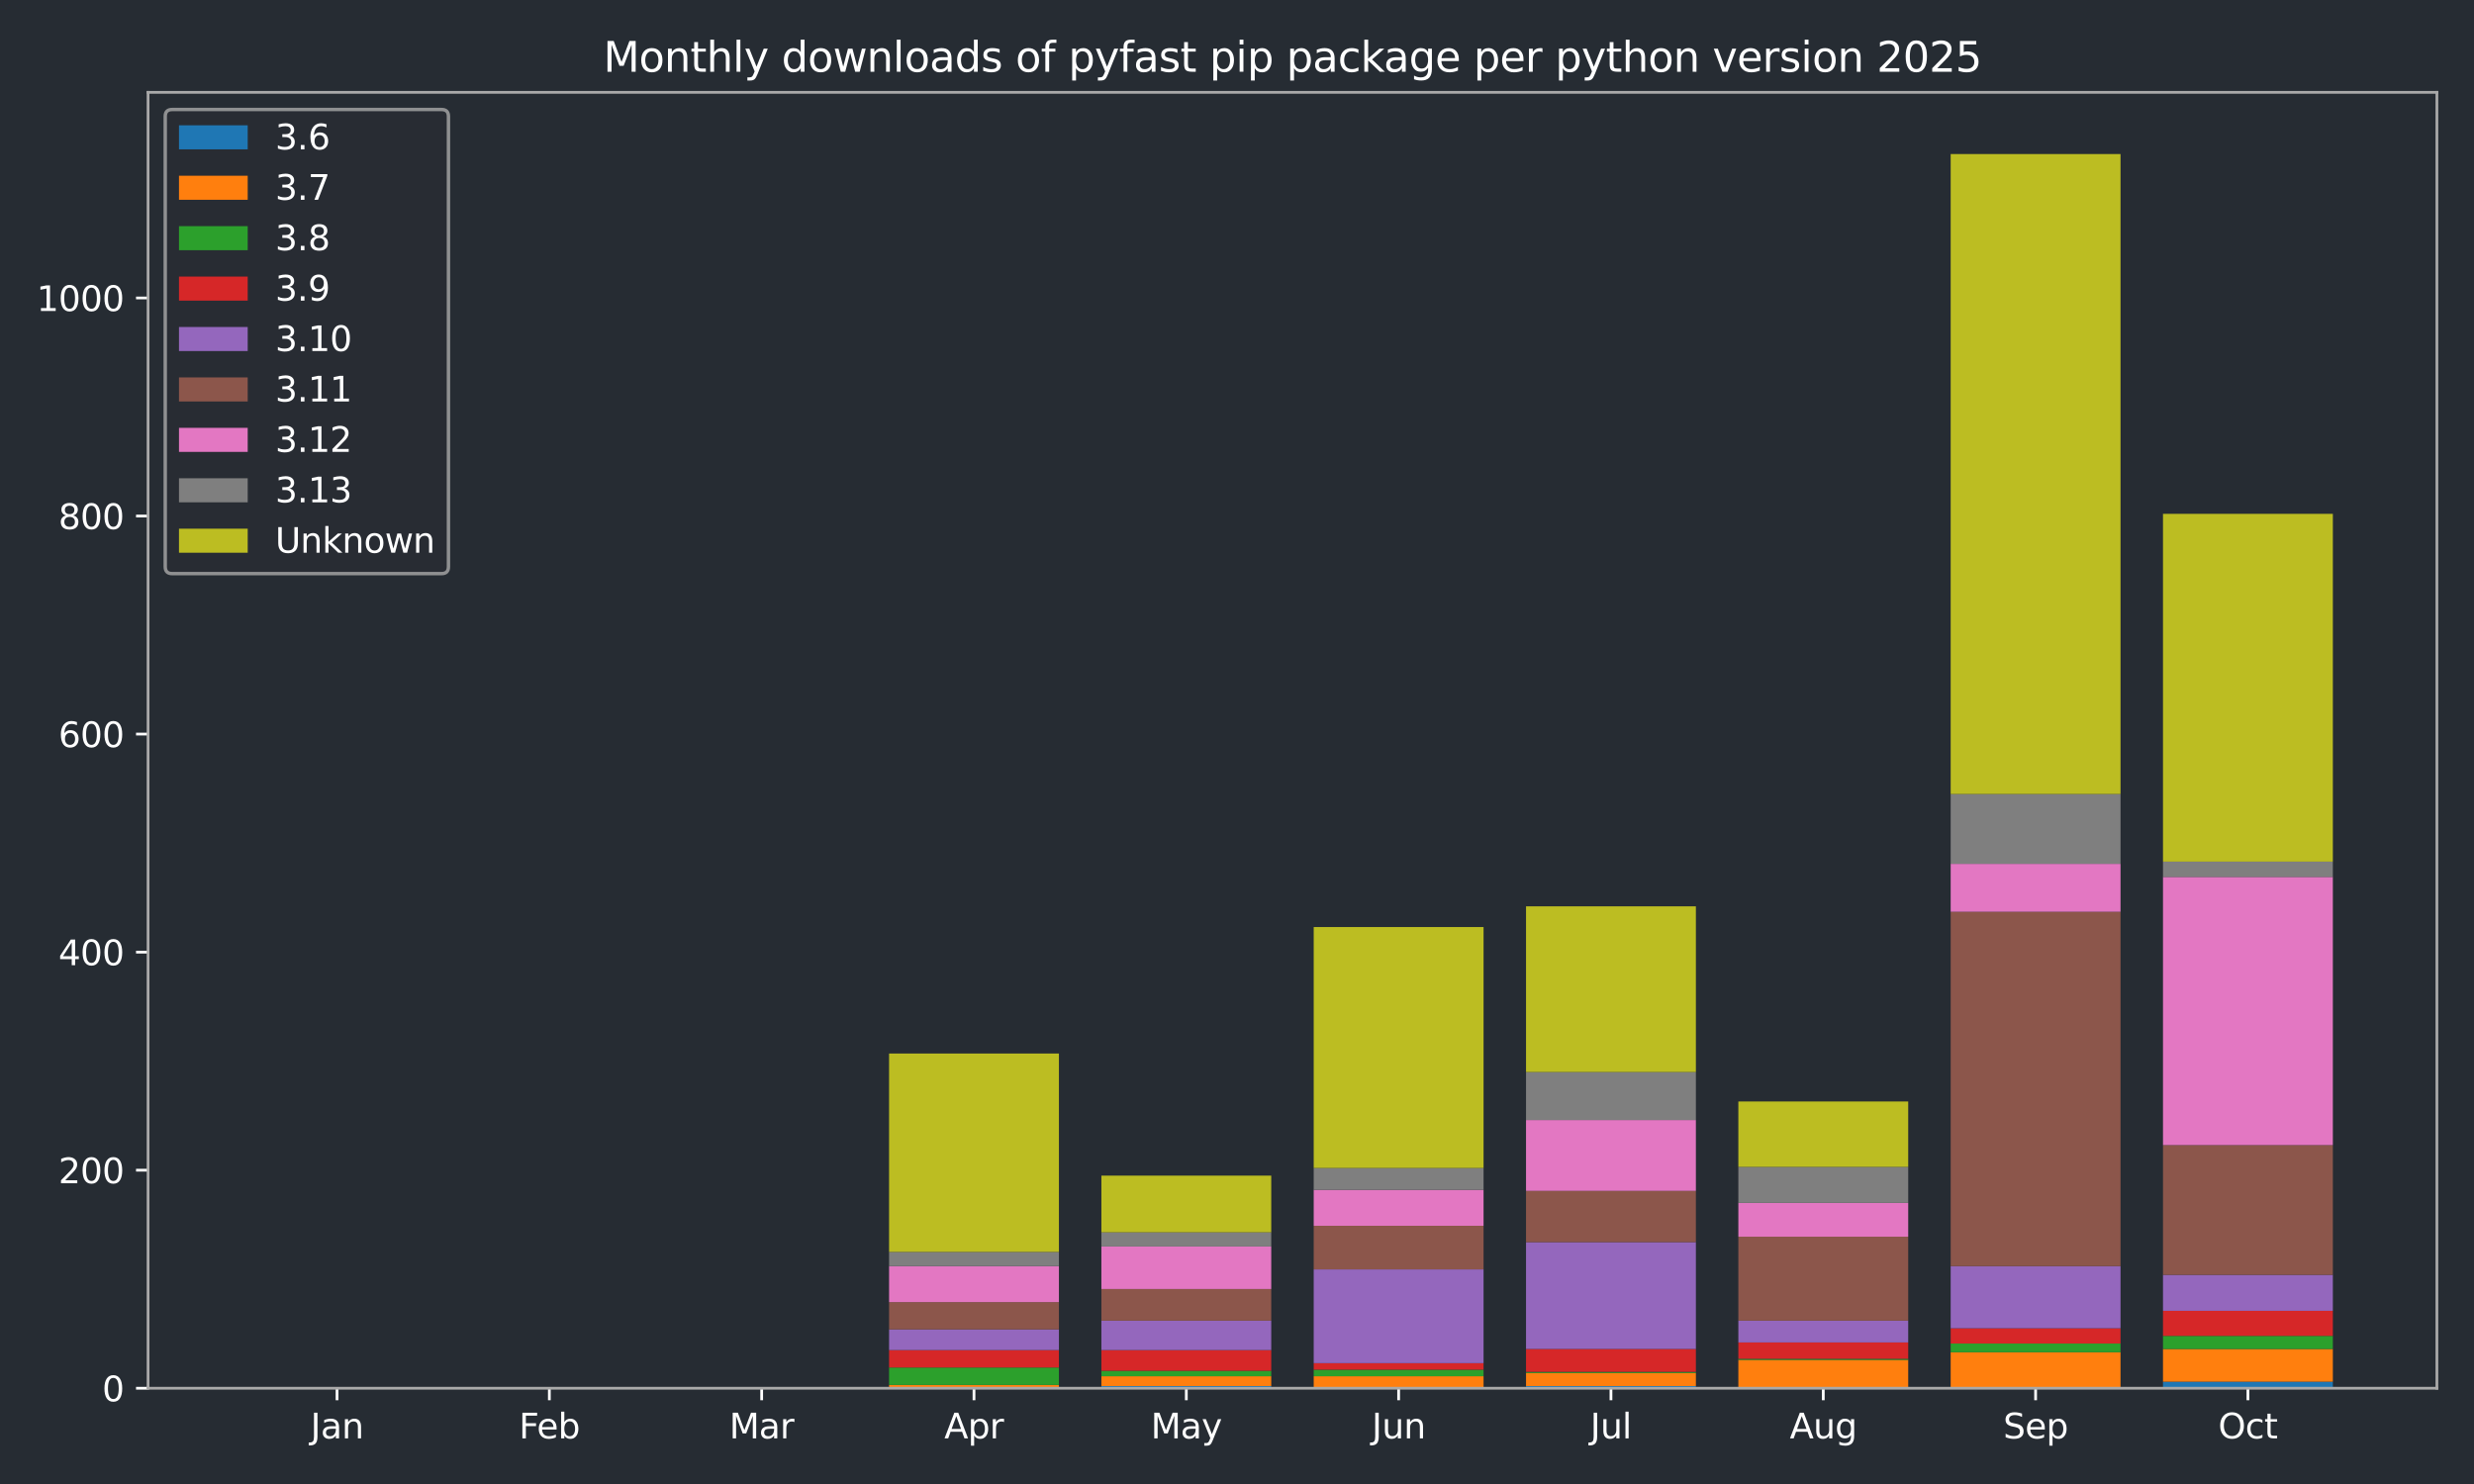 <?xml version="1.0" encoding="utf-8" standalone="no"?>
<!DOCTYPE svg PUBLIC "-//W3C//DTD SVG 1.1//EN"
  "http://www.w3.org/Graphics/SVG/1.1/DTD/svg11.dtd">
<svg xmlns:xlink="http://www.w3.org/1999/xlink" width="720pt" height="432pt" viewBox="0 0 720 432" xmlns="http://www.w3.org/2000/svg" version="1.1">
 <defs>
  <style type="text/css">*{stroke-linejoin: round; stroke-linecap: butt}</style>
 </defs>
 <g id="figure_1">
  <g id="patch_1">
   <path d="M 0 432 
L 720 432 
L 720 0 
L 0 0 
z
" style="fill: #262c33"/>
  </g>
  <g id="axes_1">
   <g id="patch_2">
    <path d="M 43.09 404.12 
L 709.2 404.12 
L 709.2 26.88 
L 43.09 26.88 
z
" style="fill: #262c33"/>
   </g>
   <g id="patch_3">
    <path d="M 73.368 404.12 
L 122.801 404.12 
L 122.801 404.12 
L 73.368 404.12 
z
" clip-path="url(#p6ab2180426)" style="fill: #1f77b4"/>
   </g>
   <g id="patch_4">
    <path d="M 135.159 404.12 
L 184.592 404.12 
L 184.592 404.12 
L 135.159 404.12 
z
" clip-path="url(#p6ab2180426)" style="fill: #1f77b4"/>
   </g>
   <g id="patch_5">
    <path d="M 196.95 404.12 
L 246.383 404.12 
L 246.383 404.12 
L 196.95 404.12 
z
" clip-path="url(#p6ab2180426)" style="fill: #1f77b4"/>
   </g>
   <g id="patch_6">
    <path d="M 258.742 404.12 
L 308.175 404.12 
L 308.175 403.803 
L 258.742 403.803 
z
" clip-path="url(#p6ab2180426)" style="fill: #1f77b4"/>
   </g>
   <g id="patch_7">
    <path d="M 320.533 404.12 
L 369.966 404.12 
L 369.966 403.485 
L 320.533 403.485 
z
" clip-path="url(#p6ab2180426)" style="fill: #1f77b4"/>
   </g>
   <g id="patch_8">
    <path d="M 382.324 404.12 
L 431.757 404.12 
L 431.757 404.12 
L 382.324 404.12 
z
" clip-path="url(#p6ab2180426)" style="fill: #1f77b4"/>
   </g>
   <g id="patch_9">
    <path d="M 444.115 404.12 
L 493.548 404.12 
L 493.548 403.485 
L 444.115 403.485 
z
" clip-path="url(#p6ab2180426)" style="fill: #1f77b4"/>
   </g>
   <g id="patch_10">
    <path d="M 505.907 404.12 
L 555.34 404.12 
L 555.34 404.12 
L 505.907 404.12 
z
" clip-path="url(#p6ab2180426)" style="fill: #1f77b4"/>
   </g>
   <g id="patch_11">
    <path d="M 567.698 404.12 
L 617.131 404.12 
L 617.131 404.12 
L 567.698 404.12 
z
" clip-path="url(#p6ab2180426)" style="fill: #1f77b4"/>
   </g>
   <g id="patch_12">
    <path d="M 629.489 404.12 
L 678.922 404.12 
L 678.922 402.216 
L 629.489 402.216 
z
" clip-path="url(#p6ab2180426)" style="fill: #1f77b4"/>
   </g>
   <g id="patch_13">
    <path d="M 73.368 404.12 
L 122.801 404.12 
L 122.801 404.12 
L 73.368 404.12 
z
" clip-path="url(#p6ab2180426)" style="fill: #ff7f0e"/>
   </g>
   <g id="patch_14">
    <path d="M 135.159 404.12 
L 184.592 404.12 
L 184.592 404.12 
L 135.159 404.12 
z
" clip-path="url(#p6ab2180426)" style="fill: #ff7f0e"/>
   </g>
   <g id="patch_15">
    <path d="M 196.95 404.12 
L 246.383 404.12 
L 246.383 404.12 
L 196.95 404.12 
z
" clip-path="url(#p6ab2180426)" style="fill: #ff7f0e"/>
   </g>
   <g id="patch_16">
    <path d="M 258.742 403.803 
L 308.175 403.803 
L 308.175 403.168 
L 258.742 403.168 
z
" clip-path="url(#p6ab2180426)" style="fill: #ff7f0e"/>
   </g>
   <g id="patch_17">
    <path d="M 320.533 403.485 
L 369.966 403.485 
L 369.966 400.629 
L 320.533 400.629 
z
" clip-path="url(#p6ab2180426)" style="fill: #ff7f0e"/>
   </g>
   <g id="patch_18">
    <path d="M 382.324 404.12 
L 431.757 404.12 
L 431.757 400.629 
L 382.324 400.629 
z
" clip-path="url(#p6ab2180426)" style="fill: #ff7f0e"/>
   </g>
   <g id="patch_19">
    <path d="M 444.115 403.485 
L 493.548 403.485 
L 493.548 399.677 
L 444.115 399.677 
z
" clip-path="url(#p6ab2180426)" style="fill: #ff7f0e"/>
   </g>
   <g id="patch_20">
    <path d="M 505.907 404.12 
L 555.34 404.12 
L 555.34 395.868 
L 505.907 395.868 
z
" clip-path="url(#p6ab2180426)" style="fill: #ff7f0e"/>
   </g>
   <g id="patch_21">
    <path d="M 567.698 404.12 
L 617.131 404.12 
L 617.131 393.646 
L 567.698 393.646 
z
" clip-path="url(#p6ab2180426)" style="fill: #ff7f0e"/>
   </g>
   <g id="patch_22">
    <path d="M 629.489 402.216 
L 678.922 402.216 
L 678.922 392.694 
L 629.489 392.694 
z
" clip-path="url(#p6ab2180426)" style="fill: #ff7f0e"/>
   </g>
   <g id="patch_23">
    <path d="M 73.368 404.12 
L 122.801 404.12 
L 122.801 404.12 
L 73.368 404.12 
z
" clip-path="url(#p6ab2180426)" style="fill: #2ca02c"/>
   </g>
   <g id="patch_24">
    <path d="M 135.159 404.12 
L 184.592 404.12 
L 184.592 404.12 
L 135.159 404.12 
z
" clip-path="url(#p6ab2180426)" style="fill: #2ca02c"/>
   </g>
   <g id="patch_25">
    <path d="M 196.95 404.12 
L 246.383 404.12 
L 246.383 404.12 
L 196.95 404.12 
z
" clip-path="url(#p6ab2180426)" style="fill: #2ca02c"/>
   </g>
   <g id="patch_26">
    <path d="M 258.742 403.168 
L 308.175 403.168 
L 308.175 398.09 
L 258.742 398.09 
z
" clip-path="url(#p6ab2180426)" style="fill: #2ca02c"/>
   </g>
   <g id="patch_27">
    <path d="M 320.533 400.629 
L 369.966 400.629 
L 369.966 399.042 
L 320.533 399.042 
z
" clip-path="url(#p6ab2180426)" style="fill: #2ca02c"/>
   </g>
   <g id="patch_28">
    <path d="M 382.324 400.629 
L 431.757 400.629 
L 431.757 398.725 
L 382.324 398.725 
z
" clip-path="url(#p6ab2180426)" style="fill: #2ca02c"/>
   </g>
   <g id="patch_29">
    <path d="M 444.115 399.677 
L 493.548 399.677 
L 493.548 399.359 
L 444.115 399.359 
z
" clip-path="url(#p6ab2180426)" style="fill: #2ca02c"/>
   </g>
   <g id="patch_30">
    <path d="M 505.907 395.868 
L 555.34 395.868 
L 555.34 395.551 
L 505.907 395.551 
z
" clip-path="url(#p6ab2180426)" style="fill: #2ca02c"/>
   </g>
   <g id="patch_31">
    <path d="M 567.698 393.646 
L 617.131 393.646 
L 617.131 391.107 
L 567.698 391.107 
z
" clip-path="url(#p6ab2180426)" style="fill: #2ca02c"/>
   </g>
   <g id="patch_32">
    <path d="M 629.489 392.694 
L 678.922 392.694 
L 678.922 388.886 
L 629.489 388.886 
z
" clip-path="url(#p6ab2180426)" style="fill: #2ca02c"/>
   </g>
   <g id="patch_33">
    <path d="M 73.368 404.12 
L 122.801 404.12 
L 122.801 404.12 
L 73.368 404.12 
z
" clip-path="url(#p6ab2180426)" style="fill: #d62728"/>
   </g>
   <g id="patch_34">
    <path d="M 135.159 404.12 
L 184.592 404.12 
L 184.592 404.12 
L 135.159 404.12 
z
" clip-path="url(#p6ab2180426)" style="fill: #d62728"/>
   </g>
   <g id="patch_35">
    <path d="M 196.95 404.12 
L 246.383 404.12 
L 246.383 404.12 
L 196.95 404.12 
z
" clip-path="url(#p6ab2180426)" style="fill: #d62728"/>
   </g>
   <g id="patch_36">
    <path d="M 258.742 398.09 
L 308.175 398.09 
L 308.175 393.012 
L 258.742 393.012 
z
" clip-path="url(#p6ab2180426)" style="fill: #d62728"/>
   </g>
   <g id="patch_37">
    <path d="M 320.533 399.042 
L 369.966 399.042 
L 369.966 393.012 
L 320.533 393.012 
z
" clip-path="url(#p6ab2180426)" style="fill: #d62728"/>
   </g>
   <g id="patch_38">
    <path d="M 382.324 398.725 
L 431.757 398.725 
L 431.757 396.82 
L 382.324 396.82 
z
" clip-path="url(#p6ab2180426)" style="fill: #d62728"/>
   </g>
   <g id="patch_39">
    <path d="M 444.115 399.359 
L 493.548 399.359 
L 493.548 392.694 
L 444.115 392.694 
z
" clip-path="url(#p6ab2180426)" style="fill: #d62728"/>
   </g>
   <g id="patch_40">
    <path d="M 505.907 395.551 
L 555.34 395.551 
L 555.34 390.79 
L 505.907 390.79 
z
" clip-path="url(#p6ab2180426)" style="fill: #d62728"/>
   </g>
   <g id="patch_41">
    <path d="M 567.698 391.107 
L 617.131 391.107 
L 617.131 386.664 
L 567.698 386.664 
z
" clip-path="url(#p6ab2180426)" style="fill: #d62728"/>
   </g>
   <g id="patch_42">
    <path d="M 629.489 388.886 
L 678.922 388.886 
L 678.922 381.586 
L 629.489 381.586 
z
" clip-path="url(#p6ab2180426)" style="fill: #d62728"/>
   </g>
   <g id="patch_43">
    <path d="M 73.368 404.12 
L 122.801 404.12 
L 122.801 404.12 
L 73.368 404.12 
z
" clip-path="url(#p6ab2180426)" style="fill: #9467bd"/>
   </g>
   <g id="patch_44">
    <path d="M 135.159 404.12 
L 184.592 404.12 
L 184.592 404.12 
L 135.159 404.12 
z
" clip-path="url(#p6ab2180426)" style="fill: #9467bd"/>
   </g>
   <g id="patch_45">
    <path d="M 196.95 404.12 
L 246.383 404.12 
L 246.383 404.12 
L 196.95 404.12 
z
" clip-path="url(#p6ab2180426)" style="fill: #9467bd"/>
   </g>
   <g id="patch_46">
    <path d="M 258.742 393.012 
L 308.175 393.012 
L 308.175 386.981 
L 258.742 386.981 
z
" clip-path="url(#p6ab2180426)" style="fill: #9467bd"/>
   </g>
   <g id="patch_47">
    <path d="M 320.533 393.012 
L 369.966 393.012 
L 369.966 384.442 
L 320.533 384.442 
z
" clip-path="url(#p6ab2180426)" style="fill: #9467bd"/>
   </g>
   <g id="patch_48">
    <path d="M 382.324 396.82 
L 431.757 396.82 
L 431.757 369.525 
L 382.324 369.525 
z
" clip-path="url(#p6ab2180426)" style="fill: #9467bd"/>
   </g>
   <g id="patch_49">
    <path d="M 444.115 392.694 
L 493.548 392.694 
L 493.548 361.591 
L 444.115 361.591 
z
" clip-path="url(#p6ab2180426)" style="fill: #9467bd"/>
   </g>
   <g id="patch_50">
    <path d="M 505.907 390.79 
L 555.34 390.79 
L 555.34 384.442 
L 505.907 384.442 
z
" clip-path="url(#p6ab2180426)" style="fill: #9467bd"/>
   </g>
   <g id="patch_51">
    <path d="M 567.698 386.664 
L 617.131 386.664 
L 617.131 368.573 
L 567.698 368.573 
z
" clip-path="url(#p6ab2180426)" style="fill: #9467bd"/>
   </g>
   <g id="patch_52">
    <path d="M 629.489 381.586 
L 678.922 381.586 
L 678.922 371.112 
L 629.489 371.112 
z
" clip-path="url(#p6ab2180426)" style="fill: #9467bd"/>
   </g>
   <g id="patch_53">
    <path d="M 73.368 404.12 
L 122.801 404.12 
L 122.801 404.12 
L 73.368 404.12 
z
" clip-path="url(#p6ab2180426)" style="fill: #8c564b"/>
   </g>
   <g id="patch_54">
    <path d="M 135.159 404.12 
L 184.592 404.12 
L 184.592 404.12 
L 135.159 404.12 
z
" clip-path="url(#p6ab2180426)" style="fill: #8c564b"/>
   </g>
   <g id="patch_55">
    <path d="M 196.95 404.12 
L 246.383 404.12 
L 246.383 404.12 
L 196.95 404.12 
z
" clip-path="url(#p6ab2180426)" style="fill: #8c564b"/>
   </g>
   <g id="patch_56">
    <path d="M 258.742 386.981 
L 308.175 386.981 
L 308.175 379.047 
L 258.742 379.047 
z
" clip-path="url(#p6ab2180426)" style="fill: #8c564b"/>
   </g>
   <g id="patch_57">
    <path d="M 320.533 384.442 
L 369.966 384.442 
L 369.966 375.238 
L 320.533 375.238 
z
" clip-path="url(#p6ab2180426)" style="fill: #8c564b"/>
   </g>
   <g id="patch_58">
    <path d="M 382.324 369.525 
L 431.757 369.525 
L 431.757 356.83 
L 382.324 356.83 
z
" clip-path="url(#p6ab2180426)" style="fill: #8c564b"/>
   </g>
   <g id="patch_59">
    <path d="M 444.115 361.591 
L 493.548 361.591 
L 493.548 346.674 
L 444.115 346.674 
z
" clip-path="url(#p6ab2180426)" style="fill: #8c564b"/>
   </g>
   <g id="patch_60">
    <path d="M 505.907 384.442 
L 555.34 384.442 
L 555.34 360.004 
L 505.907 360.004 
z
" clip-path="url(#p6ab2180426)" style="fill: #8c564b"/>
   </g>
   <g id="patch_61">
    <path d="M 567.698 368.573 
L 617.131 368.573 
L 617.131 265.424 
L 567.698 265.424 
z
" clip-path="url(#p6ab2180426)" style="fill: #8c564b"/>
   </g>
   <g id="patch_62">
    <path d="M 629.489 371.112 
L 678.922 371.112 
L 678.922 333.344 
L 629.489 333.344 
z
" clip-path="url(#p6ab2180426)" style="fill: #8c564b"/>
   </g>
   <g id="patch_63">
    <path d="M 73.368 404.12 
L 122.801 404.12 
L 122.801 404.12 
L 73.368 404.12 
z
" clip-path="url(#p6ab2180426)" style="fill: #e377c2"/>
   </g>
   <g id="patch_64">
    <path d="M 135.159 404.12 
L 184.592 404.12 
L 184.592 404.12 
L 135.159 404.12 
z
" clip-path="url(#p6ab2180426)" style="fill: #e377c2"/>
   </g>
   <g id="patch_65">
    <path d="M 196.95 404.12 
L 246.383 404.12 
L 246.383 404.12 
L 196.95 404.12 
z
" clip-path="url(#p6ab2180426)" style="fill: #e377c2"/>
   </g>
   <g id="patch_66">
    <path d="M 258.742 379.047 
L 308.175 379.047 
L 308.175 368.573 
L 258.742 368.573 
z
" clip-path="url(#p6ab2180426)" style="fill: #e377c2"/>
   </g>
   <g id="patch_67">
    <path d="M 320.533 375.238 
L 369.966 375.238 
L 369.966 362.86 
L 320.533 362.86 
z
" clip-path="url(#p6ab2180426)" style="fill: #e377c2"/>
   </g>
   <g id="patch_68">
    <path d="M 382.324 356.83 
L 431.757 356.83 
L 431.757 346.357 
L 382.324 346.357 
z
" clip-path="url(#p6ab2180426)" style="fill: #e377c2"/>
   </g>
   <g id="patch_69">
    <path d="M 444.115 346.674 
L 493.548 346.674 
L 493.548 326.044 
L 444.115 326.044 
z
" clip-path="url(#p6ab2180426)" style="fill: #e377c2"/>
   </g>
   <g id="patch_70">
    <path d="M 505.907 360.004 
L 555.34 360.004 
L 555.34 350.165 
L 505.907 350.165 
z
" clip-path="url(#p6ab2180426)" style="fill: #e377c2"/>
   </g>
   <g id="patch_71">
    <path d="M 567.698 265.424 
L 617.131 265.424 
L 617.131 251.459 
L 567.698 251.459 
z
" clip-path="url(#p6ab2180426)" style="fill: #e377c2"/>
   </g>
   <g id="patch_72">
    <path d="M 629.489 333.344 
L 678.922 333.344 
L 678.922 255.268 
L 629.489 255.268 
z
" clip-path="url(#p6ab2180426)" style="fill: #e377c2"/>
   </g>
   <g id="patch_73">
    <path d="M 73.368 404.12 
L 122.801 404.12 
L 122.801 404.12 
L 73.368 404.12 
z
" clip-path="url(#p6ab2180426)" style="fill: #7f7f7f"/>
   </g>
   <g id="patch_74">
    <path d="M 135.159 404.12 
L 184.592 404.12 
L 184.592 404.12 
L 135.159 404.12 
z
" clip-path="url(#p6ab2180426)" style="fill: #7f7f7f"/>
   </g>
   <g id="patch_75">
    <path d="M 196.95 404.12 
L 246.383 404.12 
L 246.383 404.12 
L 196.95 404.12 
z
" clip-path="url(#p6ab2180426)" style="fill: #7f7f7f"/>
   </g>
   <g id="patch_76">
    <path d="M 258.742 368.573 
L 308.175 368.573 
L 308.175 364.447 
L 258.742 364.447 
z
" clip-path="url(#p6ab2180426)" style="fill: #7f7f7f"/>
   </g>
   <g id="patch_77">
    <path d="M 320.533 362.86 
L 369.966 362.86 
L 369.966 358.734 
L 320.533 358.734 
z
" clip-path="url(#p6ab2180426)" style="fill: #7f7f7f"/>
   </g>
   <g id="patch_78">
    <path d="M 382.324 346.357 
L 431.757 346.357 
L 431.757 340.009 
L 382.324 340.009 
z
" clip-path="url(#p6ab2180426)" style="fill: #7f7f7f"/>
   </g>
   <g id="patch_79">
    <path d="M 444.115 326.044 
L 493.548 326.044 
L 493.548 312.079 
L 444.115 312.079 
z
" clip-path="url(#p6ab2180426)" style="fill: #7f7f7f"/>
   </g>
   <g id="patch_80">
    <path d="M 505.907 350.165 
L 555.34 350.165 
L 555.34 339.691 
L 505.907 339.691 
z
" clip-path="url(#p6ab2180426)" style="fill: #7f7f7f"/>
   </g>
   <g id="patch_81">
    <path d="M 567.698 251.459 
L 617.131 251.459 
L 617.131 231.147 
L 567.698 231.147 
z
" clip-path="url(#p6ab2180426)" style="fill: #7f7f7f"/>
   </g>
   <g id="patch_82">
    <path d="M 629.489 255.268 
L 678.922 255.268 
L 678.922 250.825 
L 629.489 250.825 
z
" clip-path="url(#p6ab2180426)" style="fill: #7f7f7f"/>
   </g>
   <g id="patch_83">
    <path d="M 73.368 404.12 
L 122.801 404.12 
L 122.801 404.12 
L 73.368 404.12 
z
" clip-path="url(#p6ab2180426)" style="fill: #bcbd22"/>
   </g>
   <g id="patch_84">
    <path d="M 135.159 404.12 
L 184.592 404.12 
L 184.592 404.12 
L 135.159 404.12 
z
" clip-path="url(#p6ab2180426)" style="fill: #bcbd22"/>
   </g>
   <g id="patch_85">
    <path d="M 196.95 404.12 
L 246.383 404.12 
L 246.383 404.12 
L 196.95 404.12 
z
" clip-path="url(#p6ab2180426)" style="fill: #bcbd22"/>
   </g>
   <g id="patch_86">
    <path d="M 258.742 364.447 
L 308.175 364.447 
L 308.175 306.684 
L 258.742 306.684 
z
" clip-path="url(#p6ab2180426)" style="fill: #bcbd22"/>
   </g>
   <g id="patch_87">
    <path d="M 320.533 358.734 
L 369.966 358.734 
L 369.966 342.231 
L 320.533 342.231 
z
" clip-path="url(#p6ab2180426)" style="fill: #bcbd22"/>
   </g>
   <g id="patch_88">
    <path d="M 382.324 340.009 
L 431.757 340.009 
L 431.757 269.868 
L 382.324 269.868 
z
" clip-path="url(#p6ab2180426)" style="fill: #bcbd22"/>
   </g>
   <g id="patch_89">
    <path d="M 444.115 312.079 
L 493.548 312.079 
L 493.548 263.837 
L 444.115 263.837 
z
" clip-path="url(#p6ab2180426)" style="fill: #bcbd22"/>
   </g>
   <g id="patch_90">
    <path d="M 505.907 339.691 
L 555.34 339.691 
L 555.34 320.649 
L 505.907 320.649 
z
" clip-path="url(#p6ab2180426)" style="fill: #bcbd22"/>
   </g>
   <g id="patch_91">
    <path d="M 567.698 231.147 
L 617.131 231.147 
L 617.131 44.844 
L 567.698 44.844 
z
" clip-path="url(#p6ab2180426)" style="fill: #bcbd22"/>
   </g>
   <g id="patch_92">
    <path d="M 629.489 250.825 
L 678.922 250.825 
L 678.922 149.58 
L 629.489 149.58 
z
" clip-path="url(#p6ab2180426)" style="fill: #bcbd22"/>
   </g>
   <g id="matplotlib.axis_1">
    <g id="xtick_1">
     <g id="line2d_1">
      <defs>
       <path id="m56776f0d66" d="M 0 0 
L 0 3.5 
" style="stroke: #ffffff; stroke-width: 0.8"/>
      </defs>
      <g>
       <use xlink:href="#m56776f0d66" x="98.084" y="404.12" style="fill: #ffffff; stroke: #ffffff; stroke-width: 0.8"/>
      </g>
     </g>
     <g id="text_1">
      <!-- Jan -->
      <g style="fill: #ffffff" transform="translate(90.376 418.718) scale(0.1 -0.1)">
       <defs>
        <path id="DejaVuSans-4a" d="M 628 4666 
L 1259 4666 
L 1259 325 
Q 1259 -519 939 -900 
Q 619 -1281 -91 -1281 
L -331 -1281 
L -331 -750 
L -134 -750 
Q 284 -750 456 -515 
Q 628 -281 628 325 
L 628 4666 
z
" transform="scale(0.016)"/>
        <path id="DejaVuSans-61" d="M 2194 1759 
Q 1497 1759 1228 1600 
Q 959 1441 959 1056 
Q 959 750 1161 570 
Q 1363 391 1709 391 
Q 2188 391 2477 730 
Q 2766 1069 2766 1631 
L 2766 1759 
L 2194 1759 
z
M 3341 1997 
L 3341 0 
L 2766 0 
L 2766 531 
Q 2569 213 2275 61 
Q 1981 -91 1556 -91 
Q 1019 -91 701 211 
Q 384 513 384 1019 
Q 384 1609 779 1909 
Q 1175 2209 1959 2209 
L 2766 2209 
L 2766 2266 
Q 2766 2663 2505 2880 
Q 2244 3097 1772 3097 
Q 1472 3097 1187 3025 
Q 903 2953 641 2809 
L 641 3341 
Q 956 3463 1253 3523 
Q 1550 3584 1831 3584 
Q 2591 3584 2966 3190 
Q 3341 2797 3341 1997 
z
" transform="scale(0.016)"/>
        <path id="DejaVuSans-6e" d="M 3513 2113 
L 3513 0 
L 2938 0 
L 2938 2094 
Q 2938 2591 2744 2837 
Q 2550 3084 2163 3084 
Q 1697 3084 1428 2787 
Q 1159 2491 1159 1978 
L 1159 0 
L 581 0 
L 581 3500 
L 1159 3500 
L 1159 2956 
Q 1366 3272 1645 3428 
Q 1925 3584 2291 3584 
Q 2894 3584 3203 3211 
Q 3513 2838 3513 2113 
z
" transform="scale(0.016)"/>
       </defs>
       <use xlink:href="#DejaVuSans-4a"/>
       <use xlink:href="#DejaVuSans-61" transform="translate(29.492 0)"/>
       <use xlink:href="#DejaVuSans-6e" transform="translate(90.771 0)"/>
      </g>
     </g>
    </g>
    <g id="xtick_2">
     <g id="line2d_2">
      <g>
       <use xlink:href="#m56776f0d66" x="159.876" y="404.12" style="fill: #ffffff; stroke: #ffffff; stroke-width: 0.8"/>
      </g>
     </g>
     <g id="text_2">
      <!-- Feb -->
      <g style="fill: #ffffff" transform="translate(151.024 418.718) scale(0.1 -0.1)">
       <defs>
        <path id="DejaVuSans-46" d="M 628 4666 
L 3309 4666 
L 3309 4134 
L 1259 4134 
L 1259 2759 
L 3109 2759 
L 3109 2228 
L 1259 2228 
L 1259 0 
L 628 0 
L 628 4666 
z
" transform="scale(0.016)"/>
        <path id="DejaVuSans-65" d="M 3597 1894 
L 3597 1613 
L 953 1613 
Q 991 1019 1311 708 
Q 1631 397 2203 397 
Q 2534 397 2845 478 
Q 3156 559 3463 722 
L 3463 178 
Q 3153 47 2828 -22 
Q 2503 -91 2169 -91 
Q 1331 -91 842 396 
Q 353 884 353 1716 
Q 353 2575 817 3079 
Q 1281 3584 2069 3584 
Q 2775 3584 3186 3129 
Q 3597 2675 3597 1894 
z
M 3022 2063 
Q 3016 2534 2758 2815 
Q 2500 3097 2075 3097 
Q 1594 3097 1305 2825 
Q 1016 2553 972 2059 
L 3022 2063 
z
" transform="scale(0.016)"/>
        <path id="DejaVuSans-62" d="M 3116 1747 
Q 3116 2381 2855 2742 
Q 2594 3103 2138 3103 
Q 1681 3103 1420 2742 
Q 1159 2381 1159 1747 
Q 1159 1113 1420 752 
Q 1681 391 2138 391 
Q 2594 391 2855 752 
Q 3116 1113 3116 1747 
z
M 1159 2969 
Q 1341 3281 1617 3432 
Q 1894 3584 2278 3584 
Q 2916 3584 3314 3078 
Q 3713 2572 3713 1747 
Q 3713 922 3314 415 
Q 2916 -91 2278 -91 
Q 1894 -91 1617 61 
Q 1341 213 1159 525 
L 1159 0 
L 581 0 
L 581 4863 
L 1159 4863 
L 1159 2969 
z
" transform="scale(0.016)"/>
       </defs>
       <use xlink:href="#DejaVuSans-46"/>
       <use xlink:href="#DejaVuSans-65" transform="translate(52.02 0)"/>
       <use xlink:href="#DejaVuSans-62" transform="translate(113.543 0)"/>
      </g>
     </g>
    </g>
    <g id="xtick_3">
     <g id="line2d_3">
      <g>
       <use xlink:href="#m56776f0d66" x="221.667" y="404.12" style="fill: #ffffff; stroke: #ffffff; stroke-width: 0.8"/>
      </g>
     </g>
     <g id="text_3">
      <!-- Mar -->
      <g style="fill: #ffffff" transform="translate(212.233 418.718) scale(0.1 -0.1)">
       <defs>
        <path id="DejaVuSans-4d" d="M 628 4666 
L 1569 4666 
L 2759 1491 
L 3956 4666 
L 4897 4666 
L 4897 0 
L 4281 0 
L 4281 4097 
L 3078 897 
L 2444 897 
L 1241 4097 
L 1241 0 
L 628 0 
L 628 4666 
z
" transform="scale(0.016)"/>
        <path id="DejaVuSans-72" d="M 2631 2963 
Q 2534 3019 2420 3045 
Q 2306 3072 2169 3072 
Q 1681 3072 1420 2755 
Q 1159 2438 1159 1844 
L 1159 0 
L 581 0 
L 581 3500 
L 1159 3500 
L 1159 2956 
Q 1341 3275 1631 3429 
Q 1922 3584 2338 3584 
Q 2397 3584 2469 3576 
Q 2541 3569 2628 3553 
L 2631 2963 
z
" transform="scale(0.016)"/>
       </defs>
       <use xlink:href="#DejaVuSans-4d"/>
       <use xlink:href="#DejaVuSans-61" transform="translate(86.279 0)"/>
       <use xlink:href="#DejaVuSans-72" transform="translate(147.559 0)"/>
      </g>
     </g>
    </g>
    <g id="xtick_4">
     <g id="line2d_4">
      <g>
       <use xlink:href="#m56776f0d66" x="283.458" y="404.12" style="fill: #ffffff; stroke: #ffffff; stroke-width: 0.8"/>
      </g>
     </g>
     <g id="text_4">
      <!-- Apr -->
      <g style="fill: #ffffff" transform="translate(274.808 418.718) scale(0.1 -0.1)">
       <defs>
        <path id="DejaVuSans-41" d="M 2188 4044 
L 1331 1722 
L 3047 1722 
L 2188 4044 
z
M 1831 4666 
L 2547 4666 
L 4325 0 
L 3669 0 
L 3244 1197 
L 1141 1197 
L 716 0 
L 50 0 
L 1831 4666 
z
" transform="scale(0.016)"/>
        <path id="DejaVuSans-70" d="M 1159 525 
L 1159 -1331 
L 581 -1331 
L 581 3500 
L 1159 3500 
L 1159 2969 
Q 1341 3281 1617 3432 
Q 1894 3584 2278 3584 
Q 2916 3584 3314 3078 
Q 3713 2572 3713 1747 
Q 3713 922 3314 415 
Q 2916 -91 2278 -91 
Q 1894 -91 1617 61 
Q 1341 213 1159 525 
z
M 3116 1747 
Q 3116 2381 2855 2742 
Q 2594 3103 2138 3103 
Q 1681 3103 1420 2742 
Q 1159 2381 1159 1747 
Q 1159 1113 1420 752 
Q 1681 391 2138 391 
Q 2594 391 2855 752 
Q 3116 1113 3116 1747 
z
" transform="scale(0.016)"/>
       </defs>
       <use xlink:href="#DejaVuSans-41"/>
       <use xlink:href="#DejaVuSans-70" transform="translate(68.408 0)"/>
       <use xlink:href="#DejaVuSans-72" transform="translate(131.885 0)"/>
      </g>
     </g>
    </g>
    <g id="xtick_5">
     <g id="line2d_5">
      <g>
       <use xlink:href="#m56776f0d66" x="345.249" y="404.12" style="fill: #ffffff; stroke: #ffffff; stroke-width: 0.8"/>
      </g>
     </g>
     <g id="text_5">
      <!-- May -->
      <g style="fill: #ffffff" transform="translate(334.912 418.718) scale(0.1 -0.1)">
       <defs>
        <path id="DejaVuSans-79" d="M 2059 -325 
Q 1816 -950 1584 -1140 
Q 1353 -1331 966 -1331 
L 506 -1331 
L 506 -850 
L 844 -850 
Q 1081 -850 1212 -737 
Q 1344 -625 1503 -206 
L 1606 56 
L 191 3500 
L 800 3500 
L 1894 763 
L 2988 3500 
L 3597 3500 
L 2059 -325 
z
" transform="scale(0.016)"/>
       </defs>
       <use xlink:href="#DejaVuSans-4d"/>
       <use xlink:href="#DejaVuSans-61" transform="translate(86.279 0)"/>
       <use xlink:href="#DejaVuSans-79" transform="translate(147.559 0)"/>
      </g>
     </g>
    </g>
    <g id="xtick_6">
     <g id="line2d_6">
      <g>
       <use xlink:href="#m56776f0d66" x="407.041" y="404.12" style="fill: #ffffff; stroke: #ffffff; stroke-width: 0.8"/>
      </g>
     </g>
     <g id="text_6">
      <!-- Jun -->
      <g style="fill: #ffffff" transform="translate(399.228 418.718) scale(0.1 -0.1)">
       <defs>
        <path id="DejaVuSans-75" d="M 544 1381 
L 544 3500 
L 1119 3500 
L 1119 1403 
Q 1119 906 1312 657 
Q 1506 409 1894 409 
Q 2359 409 2629 706 
Q 2900 1003 2900 1516 
L 2900 3500 
L 3475 3500 
L 3475 0 
L 2900 0 
L 2900 538 
Q 2691 219 2414 64 
Q 2138 -91 1772 -91 
Q 1169 -91 856 284 
Q 544 659 544 1381 
z
M 1991 3584 
L 1991 3584 
z
" transform="scale(0.016)"/>
       </defs>
       <use xlink:href="#DejaVuSans-4a"/>
       <use xlink:href="#DejaVuSans-75" transform="translate(29.492 0)"/>
       <use xlink:href="#DejaVuSans-6e" transform="translate(92.871 0)"/>
      </g>
     </g>
    </g>
    <g id="xtick_7">
     <g id="line2d_7">
      <g>
       <use xlink:href="#m56776f0d66" x="468.832" y="404.12" style="fill: #ffffff; stroke: #ffffff; stroke-width: 0.8"/>
      </g>
     </g>
     <g id="text_7">
      <!-- Jul -->
      <g style="fill: #ffffff" transform="translate(462.799 418.718) scale(0.1 -0.1)">
       <defs>
        <path id="DejaVuSans-6c" d="M 603 4863 
L 1178 4863 
L 1178 0 
L 603 0 
L 603 4863 
z
" transform="scale(0.016)"/>
       </defs>
       <use xlink:href="#DejaVuSans-4a"/>
       <use xlink:href="#DejaVuSans-75" transform="translate(29.492 0)"/>
       <use xlink:href="#DejaVuSans-6c" transform="translate(92.871 0)"/>
      </g>
     </g>
    </g>
    <g id="xtick_8">
     <g id="line2d_8">
      <g>
       <use xlink:href="#m56776f0d66" x="530.623" y="404.12" style="fill: #ffffff; stroke: #ffffff; stroke-width: 0.8"/>
      </g>
     </g>
     <g id="text_8">
      <!-- Aug -->
      <g style="fill: #ffffff" transform="translate(520.86 418.718) scale(0.1 -0.1)">
       <defs>
        <path id="DejaVuSans-67" d="M 2906 1791 
Q 2906 2416 2648 2759 
Q 2391 3103 1925 3103 
Q 1463 3103 1205 2759 
Q 947 2416 947 1791 
Q 947 1169 1205 825 
Q 1463 481 1925 481 
Q 2391 481 2648 825 
Q 2906 1169 2906 1791 
z
M 3481 434 
Q 3481 -459 3084 -895 
Q 2688 -1331 1869 -1331 
Q 1566 -1331 1297 -1286 
Q 1028 -1241 775 -1147 
L 775 -588 
Q 1028 -725 1275 -790 
Q 1522 -856 1778 -856 
Q 2344 -856 2625 -561 
Q 2906 -266 2906 331 
L 2906 616 
Q 2728 306 2450 153 
Q 2172 0 1784 0 
Q 1141 0 747 490 
Q 353 981 353 1791 
Q 353 2603 747 3093 
Q 1141 3584 1784 3584 
Q 2172 3584 2450 3431 
Q 2728 3278 2906 2969 
L 2906 3500 
L 3481 3500 
L 3481 434 
z
" transform="scale(0.016)"/>
       </defs>
       <use xlink:href="#DejaVuSans-41"/>
       <use xlink:href="#DejaVuSans-75" transform="translate(68.408 0)"/>
       <use xlink:href="#DejaVuSans-67" transform="translate(131.787 0)"/>
      </g>
     </g>
    </g>
    <g id="xtick_9">
     <g id="line2d_9">
      <g>
       <use xlink:href="#m56776f0d66" x="592.414" y="404.12" style="fill: #ffffff; stroke: #ffffff; stroke-width: 0.8"/>
      </g>
     </g>
     <g id="text_9">
      <!-- Sep -->
      <g style="fill: #ffffff" transform="translate(582.989 418.718) scale(0.1 -0.1)">
       <defs>
        <path id="DejaVuSans-53" d="M 3425 4513 
L 3425 3897 
Q 3066 4069 2747 4153 
Q 2428 4238 2131 4238 
Q 1616 4238 1336 4038 
Q 1056 3838 1056 3469 
Q 1056 3159 1242 3001 
Q 1428 2844 1947 2747 
L 2328 2669 
Q 3034 2534 3370 2195 
Q 3706 1856 3706 1288 
Q 3706 609 3251 259 
Q 2797 -91 1919 -91 
Q 1588 -91 1214 -16 
Q 841 59 441 206 
L 441 856 
Q 825 641 1194 531 
Q 1563 422 1919 422 
Q 2459 422 2753 634 
Q 3047 847 3047 1241 
Q 3047 1584 2836 1778 
Q 2625 1972 2144 2069 
L 1759 2144 
Q 1053 2284 737 2584 
Q 422 2884 422 3419 
Q 422 4038 858 4394 
Q 1294 4750 2059 4750 
Q 2388 4750 2728 4690 
Q 3069 4631 3425 4513 
z
" transform="scale(0.016)"/>
       </defs>
       <use xlink:href="#DejaVuSans-53"/>
       <use xlink:href="#DejaVuSans-65" transform="translate(63.477 0)"/>
       <use xlink:href="#DejaVuSans-70" transform="translate(125 0)"/>
      </g>
     </g>
    </g>
    <g id="xtick_10">
     <g id="line2d_10">
      <g>
       <use xlink:href="#m56776f0d66" x="654.206" y="404.12" style="fill: #ffffff; stroke: #ffffff; stroke-width: 0.8"/>
      </g>
     </g>
     <g id="text_10">
      <!-- Oct -->
      <g style="fill: #ffffff" transform="translate(645.56 418.718) scale(0.1 -0.1)">
       <defs>
        <path id="DejaVuSans-4f" d="M 2522 4238 
Q 1834 4238 1429 3725 
Q 1025 3213 1025 2328 
Q 1025 1447 1429 934 
Q 1834 422 2522 422 
Q 3209 422 3611 934 
Q 4013 1447 4013 2328 
Q 4013 3213 3611 3725 
Q 3209 4238 2522 4238 
z
M 2522 4750 
Q 3503 4750 4090 4092 
Q 4678 3434 4678 2328 
Q 4678 1225 4090 567 
Q 3503 -91 2522 -91 
Q 1538 -91 948 565 
Q 359 1222 359 2328 
Q 359 3434 948 4092 
Q 1538 4750 2522 4750 
z
" transform="scale(0.016)"/>
        <path id="DejaVuSans-63" d="M 3122 3366 
L 3122 2828 
Q 2878 2963 2633 3030 
Q 2388 3097 2138 3097 
Q 1578 3097 1268 2742 
Q 959 2388 959 1747 
Q 959 1106 1268 751 
Q 1578 397 2138 397 
Q 2388 397 2633 464 
Q 2878 531 3122 666 
L 3122 134 
Q 2881 22 2623 -34 
Q 2366 -91 2075 -91 
Q 1284 -91 818 406 
Q 353 903 353 1747 
Q 353 2603 823 3093 
Q 1294 3584 2113 3584 
Q 2378 3584 2631 3529 
Q 2884 3475 3122 3366 
z
" transform="scale(0.016)"/>
        <path id="DejaVuSans-74" d="M 1172 4494 
L 1172 3500 
L 2356 3500 
L 2356 3053 
L 1172 3053 
L 1172 1153 
Q 1172 725 1289 603 
Q 1406 481 1766 481 
L 2356 481 
L 2356 0 
L 1766 0 
Q 1100 0 847 248 
Q 594 497 594 1153 
L 594 3053 
L 172 3053 
L 172 3500 
L 594 3500 
L 594 4494 
L 1172 4494 
z
" transform="scale(0.016)"/>
       </defs>
       <use xlink:href="#DejaVuSans-4f"/>
       <use xlink:href="#DejaVuSans-63" transform="translate(78.711 0)"/>
       <use xlink:href="#DejaVuSans-74" transform="translate(133.691 0)"/>
      </g>
     </g>
    </g>
   </g>
   <g id="matplotlib.axis_2">
    <g id="ytick_1">
     <g id="line2d_11">
      <defs>
       <path id="m534edee61a" d="M 0 0 
L -3.5 0 
" style="stroke: #ffffff; stroke-width: 0.8"/>
      </defs>
      <g>
       <use xlink:href="#m534edee61a" x="43.09" y="404.12" style="fill: #ffffff; stroke: #ffffff; stroke-width: 0.8"/>
      </g>
     </g>
     <g id="text_11">
      <!-- 0 -->
      <g style="fill: #ffffff" transform="translate(29.727 407.919) scale(0.1 -0.1)">
       <defs>
        <path id="DejaVuSans-30" d="M 2034 4250 
Q 1547 4250 1301 3770 
Q 1056 3291 1056 2328 
Q 1056 1369 1301 889 
Q 1547 409 2034 409 
Q 2525 409 2770 889 
Q 3016 1369 3016 2328 
Q 3016 3291 2770 3770 
Q 2525 4250 2034 4250 
z
M 2034 4750 
Q 2819 4750 3233 4129 
Q 3647 3509 3647 2328 
Q 3647 1150 3233 529 
Q 2819 -91 2034 -91 
Q 1250 -91 836 529 
Q 422 1150 422 2328 
Q 422 3509 836 4129 
Q 1250 4750 2034 4750 
z
" transform="scale(0.016)"/>
       </defs>
       <use xlink:href="#DejaVuSans-30"/>
      </g>
     </g>
    </g>
    <g id="ytick_2">
     <g id="line2d_12">
      <g>
       <use xlink:href="#m534edee61a" x="43.09" y="340.644" style="fill: #ffffff; stroke: #ffffff; stroke-width: 0.8"/>
      </g>
     </g>
     <g id="text_12">
      <!-- 200 -->
      <g style="fill: #ffffff" transform="translate(17.003 344.443) scale(0.1 -0.1)">
       <defs>
        <path id="DejaVuSans-32" d="M 1228 531 
L 3431 531 
L 3431 0 
L 469 0 
L 469 531 
Q 828 903 1448 1529 
Q 2069 2156 2228 2338 
Q 2531 2678 2651 2914 
Q 2772 3150 2772 3378 
Q 2772 3750 2511 3984 
Q 2250 4219 1831 4219 
Q 1534 4219 1204 4116 
Q 875 4013 500 3803 
L 500 4441 
Q 881 4594 1212 4672 
Q 1544 4750 1819 4750 
Q 2544 4750 2975 4387 
Q 3406 4025 3406 3419 
Q 3406 3131 3298 2873 
Q 3191 2616 2906 2266 
Q 2828 2175 2409 1742 
Q 1991 1309 1228 531 
z
" transform="scale(0.016)"/>
       </defs>
       <use xlink:href="#DejaVuSans-32"/>
       <use xlink:href="#DejaVuSans-30" transform="translate(63.623 0)"/>
       <use xlink:href="#DejaVuSans-30" transform="translate(127.246 0)"/>
      </g>
     </g>
    </g>
    <g id="ytick_3">
     <g id="line2d_13">
      <g>
       <use xlink:href="#m534edee61a" x="43.09" y="277.167" style="fill: #ffffff; stroke: #ffffff; stroke-width: 0.8"/>
      </g>
     </g>
     <g id="text_13">
      <!-- 400 -->
      <g style="fill: #ffffff" transform="translate(17.003 280.967) scale(0.1 -0.1)">
       <defs>
        <path id="DejaVuSans-34" d="M 2419 4116 
L 825 1625 
L 2419 1625 
L 2419 4116 
z
M 2253 4666 
L 3047 4666 
L 3047 1625 
L 3713 1625 
L 3713 1100 
L 3047 1100 
L 3047 0 
L 2419 0 
L 2419 1100 
L 313 1100 
L 313 1709 
L 2253 4666 
z
" transform="scale(0.016)"/>
       </defs>
       <use xlink:href="#DejaVuSans-34"/>
       <use xlink:href="#DejaVuSans-30" transform="translate(63.623 0)"/>
       <use xlink:href="#DejaVuSans-30" transform="translate(127.246 0)"/>
      </g>
     </g>
    </g>
    <g id="ytick_4">
     <g id="line2d_14">
      <g>
       <use xlink:href="#m534edee61a" x="43.09" y="213.691" style="fill: #ffffff; stroke: #ffffff; stroke-width: 0.8"/>
      </g>
     </g>
     <g id="text_14">
      <!-- 600 -->
      <g style="fill: #ffffff" transform="translate(17.003 217.49) scale(0.1 -0.1)">
       <defs>
        <path id="DejaVuSans-36" d="M 2113 2584 
Q 1688 2584 1439 2293 
Q 1191 2003 1191 1497 
Q 1191 994 1439 701 
Q 1688 409 2113 409 
Q 2538 409 2786 701 
Q 3034 994 3034 1497 
Q 3034 2003 2786 2293 
Q 2538 2584 2113 2584 
z
M 3366 4563 
L 3366 3988 
Q 3128 4100 2886 4159 
Q 2644 4219 2406 4219 
Q 1781 4219 1451 3797 
Q 1122 3375 1075 2522 
Q 1259 2794 1537 2939 
Q 1816 3084 2150 3084 
Q 2853 3084 3261 2657 
Q 3669 2231 3669 1497 
Q 3669 778 3244 343 
Q 2819 -91 2113 -91 
Q 1303 -91 875 529 
Q 447 1150 447 2328 
Q 447 3434 972 4092 
Q 1497 4750 2381 4750 
Q 2619 4750 2861 4703 
Q 3103 4656 3366 4563 
z
" transform="scale(0.016)"/>
       </defs>
       <use xlink:href="#DejaVuSans-36"/>
       <use xlink:href="#DejaVuSans-30" transform="translate(63.623 0)"/>
       <use xlink:href="#DejaVuSans-30" transform="translate(127.246 0)"/>
      </g>
     </g>
    </g>
    <g id="ytick_5">
     <g id="line2d_15">
      <g>
       <use xlink:href="#m534edee61a" x="43.09" y="150.215" style="fill: #ffffff; stroke: #ffffff; stroke-width: 0.8"/>
      </g>
     </g>
     <g id="text_15">
      <!-- 800 -->
      <g style="fill: #ffffff" transform="translate(17.003 154.014) scale(0.1 -0.1)">
       <defs>
        <path id="DejaVuSans-38" d="M 2034 2216 
Q 1584 2216 1326 1975 
Q 1069 1734 1069 1313 
Q 1069 891 1326 650 
Q 1584 409 2034 409 
Q 2484 409 2743 651 
Q 3003 894 3003 1313 
Q 3003 1734 2745 1975 
Q 2488 2216 2034 2216 
z
M 1403 2484 
Q 997 2584 770 2862 
Q 544 3141 544 3541 
Q 544 4100 942 4425 
Q 1341 4750 2034 4750 
Q 2731 4750 3128 4425 
Q 3525 4100 3525 3541 
Q 3525 3141 3298 2862 
Q 3072 2584 2669 2484 
Q 3125 2378 3379 2068 
Q 3634 1759 3634 1313 
Q 3634 634 3220 271 
Q 2806 -91 2034 -91 
Q 1263 -91 848 271 
Q 434 634 434 1313 
Q 434 1759 690 2068 
Q 947 2378 1403 2484 
z
M 1172 3481 
Q 1172 3119 1398 2916 
Q 1625 2713 2034 2713 
Q 2441 2713 2670 2916 
Q 2900 3119 2900 3481 
Q 2900 3844 2670 4047 
Q 2441 4250 2034 4250 
Q 1625 4250 1398 4047 
Q 1172 3844 1172 3481 
z
" transform="scale(0.016)"/>
       </defs>
       <use xlink:href="#DejaVuSans-38"/>
       <use xlink:href="#DejaVuSans-30" transform="translate(63.623 0)"/>
       <use xlink:href="#DejaVuSans-30" transform="translate(127.246 0)"/>
      </g>
     </g>
    </g>
    <g id="ytick_6">
     <g id="line2d_16">
      <g>
       <use xlink:href="#m534edee61a" x="43.09" y="86.738" style="fill: #ffffff; stroke: #ffffff; stroke-width: 0.8"/>
      </g>
     </g>
     <g id="text_16">
      <!-- 1000 -->
      <g style="fill: #ffffff" transform="translate(10.64 90.537) scale(0.1 -0.1)">
       <defs>
        <path id="DejaVuSans-31" d="M 794 531 
L 1825 531 
L 1825 4091 
L 703 3866 
L 703 4441 
L 1819 4666 
L 2450 4666 
L 2450 531 
L 3481 531 
L 3481 0 
L 794 0 
L 794 531 
z
" transform="scale(0.016)"/>
       </defs>
       <use xlink:href="#DejaVuSans-31"/>
       <use xlink:href="#DejaVuSans-30" transform="translate(63.623 0)"/>
       <use xlink:href="#DejaVuSans-30" transform="translate(127.246 0)"/>
       <use xlink:href="#DejaVuSans-30" transform="translate(190.869 0)"/>
      </g>
     </g>
    </g>
   </g>
   <g id="patch_93">
    <path d="M 43.09 404.12 
L 43.09 26.88 
" style="fill: none; stroke: #a9a9a9; stroke-width: 0.8; stroke-linejoin: miter; stroke-linecap: square"/>
   </g>
   <g id="patch_94">
    <path d="M 709.2 404.12 
L 709.2 26.88 
" style="fill: none; stroke: #a9a9a9; stroke-width: 0.8; stroke-linejoin: miter; stroke-linecap: square"/>
   </g>
   <g id="patch_95">
    <path d="M 43.09 404.12 
L 709.2 404.12 
" style="fill: none; stroke: #a9a9a9; stroke-width: 0.8; stroke-linejoin: miter; stroke-linecap: square"/>
   </g>
   <g id="patch_96">
    <path d="M 43.09 26.88 
L 709.2 26.88 
" style="fill: none; stroke: #a9a9a9; stroke-width: 0.8; stroke-linejoin: miter; stroke-linecap: square"/>
   </g>
   <g id="text_17">
    <!-- Monthly downloads of pyfast pip package per python version 2025 -->
    <g style="fill: #ffffff" transform="translate(175.59 20.88) scale(0.12 -0.12)">
     <defs>
      <path id="DejaVuSans-6f" d="M 1959 3097 
Q 1497 3097 1228 2736 
Q 959 2375 959 1747 
Q 959 1119 1226 758 
Q 1494 397 1959 397 
Q 2419 397 2687 759 
Q 2956 1122 2956 1747 
Q 2956 2369 2687 2733 
Q 2419 3097 1959 3097 
z
M 1959 3584 
Q 2709 3584 3137 3096 
Q 3566 2609 3566 1747 
Q 3566 888 3137 398 
Q 2709 -91 1959 -91 
Q 1206 -91 779 398 
Q 353 888 353 1747 
Q 353 2609 779 3096 
Q 1206 3584 1959 3584 
z
" transform="scale(0.016)"/>
      <path id="DejaVuSans-68" d="M 3513 2113 
L 3513 0 
L 2938 0 
L 2938 2094 
Q 2938 2591 2744 2837 
Q 2550 3084 2163 3084 
Q 1697 3084 1428 2787 
Q 1159 2491 1159 1978 
L 1159 0 
L 581 0 
L 581 4863 
L 1159 4863 
L 1159 2956 
Q 1366 3272 1645 3428 
Q 1925 3584 2291 3584 
Q 2894 3584 3203 3211 
Q 3513 2838 3513 2113 
z
" transform="scale(0.016)"/>
      <path id="DejaVuSans-20" transform="scale(0.016)"/>
      <path id="DejaVuSans-64" d="M 2906 2969 
L 2906 4863 
L 3481 4863 
L 3481 0 
L 2906 0 
L 2906 525 
Q 2725 213 2448 61 
Q 2172 -91 1784 -91 
Q 1150 -91 751 415 
Q 353 922 353 1747 
Q 353 2572 751 3078 
Q 1150 3584 1784 3584 
Q 2172 3584 2448 3432 
Q 2725 3281 2906 2969 
z
M 947 1747 
Q 947 1113 1208 752 
Q 1469 391 1925 391 
Q 2381 391 2643 752 
Q 2906 1113 2906 1747 
Q 2906 2381 2643 2742 
Q 2381 3103 1925 3103 
Q 1469 3103 1208 2742 
Q 947 2381 947 1747 
z
" transform="scale(0.016)"/>
      <path id="DejaVuSans-77" d="M 269 3500 
L 844 3500 
L 1563 769 
L 2278 3500 
L 2956 3500 
L 3675 769 
L 4391 3500 
L 4966 3500 
L 4050 0 
L 3372 0 
L 2619 2869 
L 1863 0 
L 1184 0 
L 269 3500 
z
" transform="scale(0.016)"/>
      <path id="DejaVuSans-73" d="M 2834 3397 
L 2834 2853 
Q 2591 2978 2328 3040 
Q 2066 3103 1784 3103 
Q 1356 3103 1142 2972 
Q 928 2841 928 2578 
Q 928 2378 1081 2264 
Q 1234 2150 1697 2047 
L 1894 2003 
Q 2506 1872 2764 1633 
Q 3022 1394 3022 966 
Q 3022 478 2636 193 
Q 2250 -91 1575 -91 
Q 1294 -91 989 -36 
Q 684 19 347 128 
L 347 722 
Q 666 556 975 473 
Q 1284 391 1588 391 
Q 1994 391 2212 530 
Q 2431 669 2431 922 
Q 2431 1156 2273 1281 
Q 2116 1406 1581 1522 
L 1381 1569 
Q 847 1681 609 1914 
Q 372 2147 372 2553 
Q 372 3047 722 3315 
Q 1072 3584 1716 3584 
Q 2034 3584 2315 3537 
Q 2597 3491 2834 3397 
z
" transform="scale(0.016)"/>
      <path id="DejaVuSans-66" d="M 2375 4863 
L 2375 4384 
L 1825 4384 
Q 1516 4384 1395 4259 
Q 1275 4134 1275 3809 
L 1275 3500 
L 2222 3500 
L 2222 3053 
L 1275 3053 
L 1275 0 
L 697 0 
L 697 3053 
L 147 3053 
L 147 3500 
L 697 3500 
L 697 3744 
Q 697 4328 969 4595 
Q 1241 4863 1831 4863 
L 2375 4863 
z
" transform="scale(0.016)"/>
      <path id="DejaVuSans-69" d="M 603 3500 
L 1178 3500 
L 1178 0 
L 603 0 
L 603 3500 
z
M 603 4863 
L 1178 4863 
L 1178 4134 
L 603 4134 
L 603 4863 
z
" transform="scale(0.016)"/>
      <path id="DejaVuSans-6b" d="M 581 4863 
L 1159 4863 
L 1159 1991 
L 2875 3500 
L 3609 3500 
L 1753 1863 
L 3688 0 
L 2938 0 
L 1159 1709 
L 1159 0 
L 581 0 
L 581 4863 
z
" transform="scale(0.016)"/>
      <path id="DejaVuSans-76" d="M 191 3500 
L 800 3500 
L 1894 563 
L 2988 3500 
L 3597 3500 
L 2284 0 
L 1503 0 
L 191 3500 
z
" transform="scale(0.016)"/>
      <path id="DejaVuSans-35" d="M 691 4666 
L 3169 4666 
L 3169 4134 
L 1269 4134 
L 1269 2991 
Q 1406 3038 1543 3061 
Q 1681 3084 1819 3084 
Q 2600 3084 3056 2656 
Q 3513 2228 3513 1497 
Q 3513 744 3044 326 
Q 2575 -91 1722 -91 
Q 1428 -91 1123 -41 
Q 819 9 494 109 
L 494 744 
Q 775 591 1075 516 
Q 1375 441 1709 441 
Q 2250 441 2565 725 
Q 2881 1009 2881 1497 
Q 2881 1984 2565 2268 
Q 2250 2553 1709 2553 
Q 1456 2553 1204 2497 
Q 953 2441 691 2322 
L 691 4666 
z
" transform="scale(0.016)"/>
     </defs>
     <use xlink:href="#DejaVuSans-4d"/>
     <use xlink:href="#DejaVuSans-6f" transform="translate(86.279 0)"/>
     <use xlink:href="#DejaVuSans-6e" transform="translate(147.461 0)"/>
     <use xlink:href="#DejaVuSans-74" transform="translate(210.84 0)"/>
     <use xlink:href="#DejaVuSans-68" transform="translate(250.049 0)"/>
     <use xlink:href="#DejaVuSans-6c" transform="translate(313.428 0)"/>
     <use xlink:href="#DejaVuSans-79" transform="translate(341.211 0)"/>
     <use xlink:href="#DejaVuSans-20" transform="translate(400.391 0)"/>
     <use xlink:href="#DejaVuSans-64" transform="translate(432.178 0)"/>
     <use xlink:href="#DejaVuSans-6f" transform="translate(495.654 0)"/>
     <use xlink:href="#DejaVuSans-77" transform="translate(556.836 0)"/>
     <use xlink:href="#DejaVuSans-6e" transform="translate(638.623 0)"/>
     <use xlink:href="#DejaVuSans-6c" transform="translate(702.002 0)"/>
     <use xlink:href="#DejaVuSans-6f" transform="translate(729.785 0)"/>
     <use xlink:href="#DejaVuSans-61" transform="translate(790.967 0)"/>
     <use xlink:href="#DejaVuSans-64" transform="translate(852.246 0)"/>
     <use xlink:href="#DejaVuSans-73" transform="translate(915.723 0)"/>
     <use xlink:href="#DejaVuSans-20" transform="translate(967.822 0)"/>
     <use xlink:href="#DejaVuSans-6f" transform="translate(999.609 0)"/>
     <use xlink:href="#DejaVuSans-66" transform="translate(1060.791 0)"/>
     <use xlink:href="#DejaVuSans-20" transform="translate(1095.996 0)"/>
     <use xlink:href="#DejaVuSans-70" transform="translate(1127.783 0)"/>
     <use xlink:href="#DejaVuSans-79" transform="translate(1191.26 0)"/>
     <use xlink:href="#DejaVuSans-66" transform="translate(1250.439 0)"/>
     <use xlink:href="#DejaVuSans-61" transform="translate(1285.645 0)"/>
     <use xlink:href="#DejaVuSans-73" transform="translate(1346.924 0)"/>
     <use xlink:href="#DejaVuSans-74" transform="translate(1399.023 0)"/>
     <use xlink:href="#DejaVuSans-20" transform="translate(1438.232 0)"/>
     <use xlink:href="#DejaVuSans-70" transform="translate(1470.02 0)"/>
     <use xlink:href="#DejaVuSans-69" transform="translate(1533.496 0)"/>
     <use xlink:href="#DejaVuSans-70" transform="translate(1561.279 0)"/>
     <use xlink:href="#DejaVuSans-20" transform="translate(1624.756 0)"/>
     <use xlink:href="#DejaVuSans-70" transform="translate(1656.543 0)"/>
     <use xlink:href="#DejaVuSans-61" transform="translate(1720.02 0)"/>
     <use xlink:href="#DejaVuSans-63" transform="translate(1781.299 0)"/>
     <use xlink:href="#DejaVuSans-6b" transform="translate(1836.279 0)"/>
     <use xlink:href="#DejaVuSans-61" transform="translate(1892.439 0)"/>
     <use xlink:href="#DejaVuSans-67" transform="translate(1953.719 0)"/>
     <use xlink:href="#DejaVuSans-65" transform="translate(2017.195 0)"/>
     <use xlink:href="#DejaVuSans-20" transform="translate(2078.719 0)"/>
     <use xlink:href="#DejaVuSans-70" transform="translate(2110.506 0)"/>
     <use xlink:href="#DejaVuSans-65" transform="translate(2173.982 0)"/>
     <use xlink:href="#DejaVuSans-72" transform="translate(2235.506 0)"/>
     <use xlink:href="#DejaVuSans-20" transform="translate(2276.619 0)"/>
     <use xlink:href="#DejaVuSans-70" transform="translate(2308.406 0)"/>
     <use xlink:href="#DejaVuSans-79" transform="translate(2371.883 0)"/>
     <use xlink:href="#DejaVuSans-74" transform="translate(2431.062 0)"/>
     <use xlink:href="#DejaVuSans-68" transform="translate(2470.271 0)"/>
     <use xlink:href="#DejaVuSans-6f" transform="translate(2533.65 0)"/>
     <use xlink:href="#DejaVuSans-6e" transform="translate(2594.832 0)"/>
     <use xlink:href="#DejaVuSans-20" transform="translate(2658.211 0)"/>
     <use xlink:href="#DejaVuSans-76" transform="translate(2689.998 0)"/>
     <use xlink:href="#DejaVuSans-65" transform="translate(2749.178 0)"/>
     <use xlink:href="#DejaVuSans-72" transform="translate(2810.701 0)"/>
     <use xlink:href="#DejaVuSans-73" transform="translate(2851.814 0)"/>
     <use xlink:href="#DejaVuSans-69" transform="translate(2903.914 0)"/>
     <use xlink:href="#DejaVuSans-6f" transform="translate(2931.697 0)"/>
     <use xlink:href="#DejaVuSans-6e" transform="translate(2992.879 0)"/>
     <use xlink:href="#DejaVuSans-20" transform="translate(3056.258 0)"/>
     <use xlink:href="#DejaVuSans-32" transform="translate(3088.045 0)"/>
     <use xlink:href="#DejaVuSans-30" transform="translate(3151.668 0)"/>
     <use xlink:href="#DejaVuSans-32" transform="translate(3215.291 0)"/>
     <use xlink:href="#DejaVuSans-35" transform="translate(3278.914 0)"/>
    </g>
   </g>
   <g id="legend_1">
    <g id="patch_97">
     <path d="M 50.09 166.983 
L 128.509 166.983 
Q 130.509 166.983 130.509 164.983 
L 130.509 33.88 
Q 130.509 31.88 128.509 31.88 
L 50.09 31.88 
Q 48.09 31.88 48.09 33.88 
L 48.09 164.983 
Q 48.09 166.983 50.09 166.983 
z
" style="fill: #282c34; opacity: 0.8; stroke: #a9a9a9; stroke-linejoin: miter"/>
    </g>
    <g id="patch_98">
     <path d="M 52.09 43.478 
L 72.09 43.478 
L 72.09 36.478 
L 52.09 36.478 
z
" style="fill: #1f77b4"/>
    </g>
    <g id="text_18">
     <!-- 3.6 -->
     <g style="fill: #ffffff" transform="translate(80.09 43.478) scale(0.1 -0.1)">
      <defs>
       <path id="DejaVuSans-33" d="M 2597 2516 
Q 3050 2419 3304 2112 
Q 3559 1806 3559 1356 
Q 3559 666 3084 287 
Q 2609 -91 1734 -91 
Q 1441 -91 1130 -33 
Q 819 25 488 141 
L 488 750 
Q 750 597 1062 519 
Q 1375 441 1716 441 
Q 2309 441 2620 675 
Q 2931 909 2931 1356 
Q 2931 1769 2642 2001 
Q 2353 2234 1838 2234 
L 1294 2234 
L 1294 2753 
L 1863 2753 
Q 2328 2753 2575 2939 
Q 2822 3125 2822 3475 
Q 2822 3834 2567 4026 
Q 2313 4219 1838 4219 
Q 1578 4219 1281 4162 
Q 984 4106 628 3988 
L 628 4550 
Q 988 4650 1302 4700 
Q 1616 4750 1894 4750 
Q 2613 4750 3031 4423 
Q 3450 4097 3450 3541 
Q 3450 3153 3228 2886 
Q 3006 2619 2597 2516 
z
" transform="scale(0.016)"/>
       <path id="DejaVuSans-2e" d="M 684 794 
L 1344 794 
L 1344 0 
L 684 0 
L 684 794 
z
" transform="scale(0.016)"/>
      </defs>
      <use xlink:href="#DejaVuSans-33"/>
      <use xlink:href="#DejaVuSans-2e" transform="translate(63.623 0)"/>
      <use xlink:href="#DejaVuSans-36" transform="translate(95.41 0)"/>
     </g>
    </g>
    <g id="patch_99">
     <path d="M 52.09 58.157 
L 72.09 58.157 
L 72.09 51.157 
L 52.09 51.157 
z
" style="fill: #ff7f0e"/>
    </g>
    <g id="text_19">
     <!-- 3.7 -->
     <g style="fill: #ffffff" transform="translate(80.09 58.157) scale(0.1 -0.1)">
      <defs>
       <path id="DejaVuSans-37" d="M 525 4666 
L 3525 4666 
L 3525 4397 
L 1831 0 
L 1172 0 
L 2766 4134 
L 525 4134 
L 525 4666 
z
" transform="scale(0.016)"/>
      </defs>
      <use xlink:href="#DejaVuSans-33"/>
      <use xlink:href="#DejaVuSans-2e" transform="translate(63.623 0)"/>
      <use xlink:href="#DejaVuSans-37" transform="translate(95.41 0)"/>
     </g>
    </g>
    <g id="patch_100">
     <path d="M 52.09 72.835 
L 72.09 72.835 
L 72.09 65.835 
L 52.09 65.835 
z
" style="fill: #2ca02c"/>
    </g>
    <g id="text_20">
     <!-- 3.8 -->
     <g style="fill: #ffffff" transform="translate(80.09 72.835) scale(0.1 -0.1)">
      <use xlink:href="#DejaVuSans-33"/>
      <use xlink:href="#DejaVuSans-2e" transform="translate(63.623 0)"/>
      <use xlink:href="#DejaVuSans-38" transform="translate(95.41 0)"/>
     </g>
    </g>
    <g id="patch_101">
     <path d="M 52.09 87.513 
L 72.09 87.513 
L 72.09 80.513 
L 52.09 80.513 
z
" style="fill: #d62728"/>
    </g>
    <g id="text_21">
     <!-- 3.9 -->
     <g style="fill: #ffffff" transform="translate(80.09 87.513) scale(0.1 -0.1)">
      <defs>
       <path id="DejaVuSans-39" d="M 703 97 
L 703 672 
Q 941 559 1184 500 
Q 1428 441 1663 441 
Q 2288 441 2617 861 
Q 2947 1281 2994 2138 
Q 2813 1869 2534 1725 
Q 2256 1581 1919 1581 
Q 1219 1581 811 2004 
Q 403 2428 403 3163 
Q 403 3881 828 4315 
Q 1253 4750 1959 4750 
Q 2769 4750 3195 4129 
Q 3622 3509 3622 2328 
Q 3622 1225 3098 567 
Q 2575 -91 1691 -91 
Q 1453 -91 1209 -44 
Q 966 3 703 97 
z
M 1959 2075 
Q 2384 2075 2632 2365 
Q 2881 2656 2881 3163 
Q 2881 3666 2632 3958 
Q 2384 4250 1959 4250 
Q 1534 4250 1286 3958 
Q 1038 3666 1038 3163 
Q 1038 2656 1286 2365 
Q 1534 2075 1959 2075 
z
" transform="scale(0.016)"/>
      </defs>
      <use xlink:href="#DejaVuSans-33"/>
      <use xlink:href="#DejaVuSans-2e" transform="translate(63.623 0)"/>
      <use xlink:href="#DejaVuSans-39" transform="translate(95.41 0)"/>
     </g>
    </g>
    <g id="patch_102">
     <path d="M 52.09 102.191 
L 72.09 102.191 
L 72.09 95.191 
L 52.09 95.191 
z
" style="fill: #9467bd"/>
    </g>
    <g id="text_22">
     <!-- 3.10 -->
     <g style="fill: #ffffff" transform="translate(80.09 102.191) scale(0.1 -0.1)">
      <use xlink:href="#DejaVuSans-33"/>
      <use xlink:href="#DejaVuSans-2e" transform="translate(63.623 0)"/>
      <use xlink:href="#DejaVuSans-31" transform="translate(95.41 0)"/>
      <use xlink:href="#DejaVuSans-30" transform="translate(159.033 0)"/>
     </g>
    </g>
    <g id="patch_103">
     <path d="M 52.09 116.869 
L 72.09 116.869 
L 72.09 109.869 
L 52.09 109.869 
z
" style="fill: #8c564b"/>
    </g>
    <g id="text_23">
     <!-- 3.11 -->
     <g style="fill: #ffffff" transform="translate(80.09 116.869) scale(0.1 -0.1)">
      <use xlink:href="#DejaVuSans-33"/>
      <use xlink:href="#DejaVuSans-2e" transform="translate(63.623 0)"/>
      <use xlink:href="#DejaVuSans-31" transform="translate(95.41 0)"/>
      <use xlink:href="#DejaVuSans-31" transform="translate(159.033 0)"/>
     </g>
    </g>
    <g id="patch_104">
     <path d="M 52.09 131.547 
L 72.09 131.547 
L 72.09 124.547 
L 52.09 124.547 
z
" style="fill: #e377c2"/>
    </g>
    <g id="text_24">
     <!-- 3.12 -->
     <g style="fill: #ffffff" transform="translate(80.09 131.547) scale(0.1 -0.1)">
      <use xlink:href="#DejaVuSans-33"/>
      <use xlink:href="#DejaVuSans-2e" transform="translate(63.623 0)"/>
      <use xlink:href="#DejaVuSans-31" transform="translate(95.41 0)"/>
      <use xlink:href="#DejaVuSans-32" transform="translate(159.033 0)"/>
     </g>
    </g>
    <g id="patch_105">
     <path d="M 52.09 146.225 
L 72.09 146.225 
L 72.09 139.225 
L 52.09 139.225 
z
" style="fill: #7f7f7f"/>
    </g>
    <g id="text_25">
     <!-- 3.13 -->
     <g style="fill: #ffffff" transform="translate(80.09 146.225) scale(0.1 -0.1)">
      <use xlink:href="#DejaVuSans-33"/>
      <use xlink:href="#DejaVuSans-2e" transform="translate(63.623 0)"/>
      <use xlink:href="#DejaVuSans-31" transform="translate(95.41 0)"/>
      <use xlink:href="#DejaVuSans-33" transform="translate(159.033 0)"/>
     </g>
    </g>
    <g id="patch_106">
     <path d="M 52.09 160.903 
L 72.09 160.903 
L 72.09 153.903 
L 52.09 153.903 
z
" style="fill: #bcbd22"/>
    </g>
    <g id="text_26">
     <!-- Unknown -->
     <g style="fill: #ffffff" transform="translate(80.09 160.903) scale(0.1 -0.1)">
      <defs>
       <path id="DejaVuSans-55" d="M 556 4666 
L 1191 4666 
L 1191 1831 
Q 1191 1081 1462 751 
Q 1734 422 2344 422 
Q 2950 422 3222 751 
Q 3494 1081 3494 1831 
L 3494 4666 
L 4128 4666 
L 4128 1753 
Q 4128 841 3676 375 
Q 3225 -91 2344 -91 
Q 1459 -91 1007 375 
Q 556 841 556 1753 
L 556 4666 
z
" transform="scale(0.016)"/>
      </defs>
      <use xlink:href="#DejaVuSans-55"/>
      <use xlink:href="#DejaVuSans-6e" transform="translate(73.193 0)"/>
      <use xlink:href="#DejaVuSans-6b" transform="translate(136.572 0)"/>
      <use xlink:href="#DejaVuSans-6e" transform="translate(194.482 0)"/>
      <use xlink:href="#DejaVuSans-6f" transform="translate(257.861 0)"/>
      <use xlink:href="#DejaVuSans-77" transform="translate(319.043 0)"/>
      <use xlink:href="#DejaVuSans-6e" transform="translate(400.83 0)"/>
     </g>
    </g>
   </g>
  </g>
 </g>
 <defs>
  <clipPath id="p6ab2180426">
   <rect x="43.09" y="26.88" width="666.11" height="377.24"/>
  </clipPath>
 </defs>
</svg>

